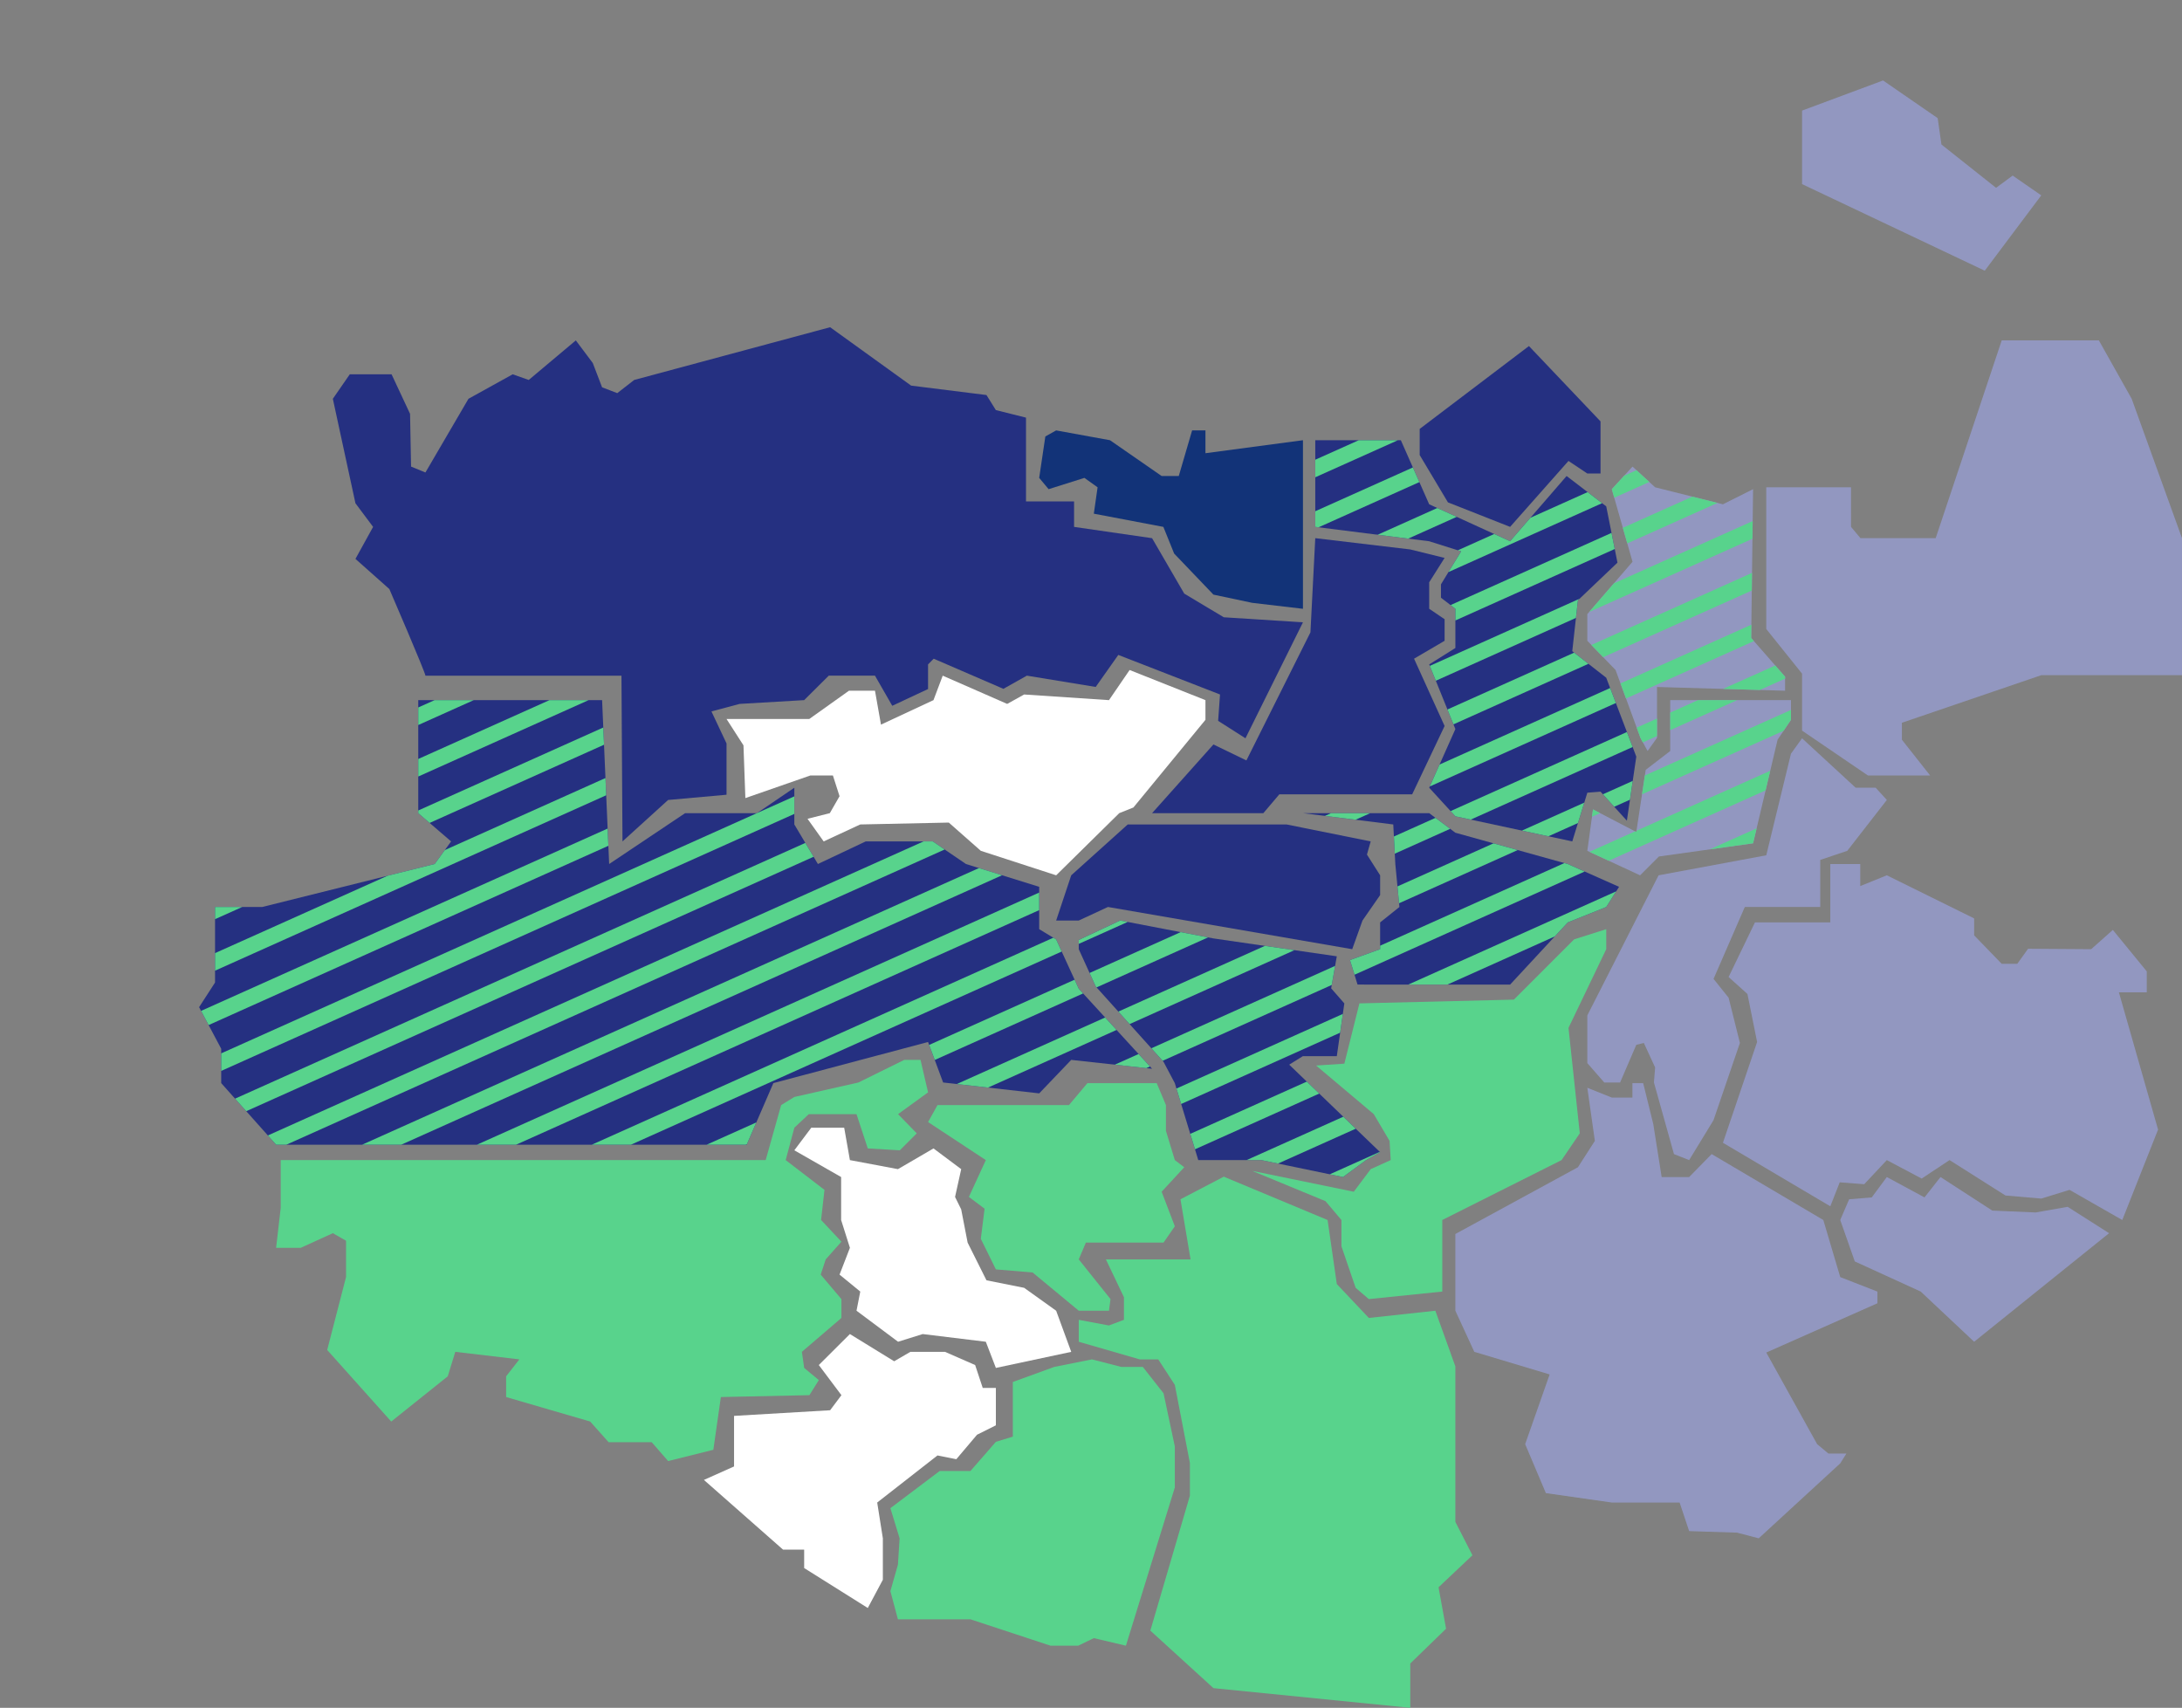 <svg xmlns="http://www.w3.org/2000/svg" xmlns:xlink="http://www.w3.org/1999/xlink" width="908.387" height="711.015" viewBox="0 0 908.387 711.015">
  <rect x="0" y="0" width="908.387" height="711.015" fill="#808080" stroke="none"/>
  <defs>
    <clipPath id="clip-path">
      <rect id="Rectangle_451" data-name="Rectangle 451" width="908.387" height="711.015" fill="none"/>
    </clipPath>
    <clipPath id="clip-path-2">
      <path id="Path_3520" data-name="Path 3520" d="M695.323,291.489v21.177l-10.193,7.842-3.922,25.877-18.036-9.41-2.353,17.251,21.957,10.194,7.842-7.842,39.208-5.489,10.2-43.133,5.578-8.274v-8.193Z" fill="none"/>
    </clipPath>
    <clipPath id="clip-path-3">
      <path id="Path_3521" data-name="Path 3521" d="M671.014,203.663l8.626,30.219-18.82,21.791v11.108l11.762,12.161L683,307.373l2.909,5.288,3.921-5.489V286.009l53.323,1.559v-5.832l-14.116-16.124.783-61.949-12.545,6.29-28.23-7.076-9.409-8.624Z" fill="none"/>
    </clipPath>
    <clipPath id="clip-path-4">
      <path id="Path_3522" data-name="Path 3522" d="M449.1,391.336v3.845l7.056,15.5,28.23,31.366,4.7,8.888,9.766,32.046h26.277l33.968,7.05,9.613-7.05,5.853-3.293-37.855-36.442,5.7-3.55h14.12l3.131-21.957-5.489-6.273,2.353-13.331-51.363-7.444-38.81-7.455Z" fill="none"/>
    </clipPath>
    <clipPath id="clip-path-5">
      <path id="Path_3523" data-name="Path 3523" d="M547.558,183.275v36.08l47.43,5.982,13.292,4.2-8.4,13.742v5.555l6.005,4.62v16.321l-10.893,6.836,10.893,26.918-10.893,24.425,10.893,11.893L654.55,350.3l6.273-20.283,5.489-.427,10.975,12.082,3.921-26.661-12.518-32.85L654.547,271.1l2.352-21.172,16.468-15.683-4.677-23.435-16.5-12.636-23.525,27.163-33.681-15.383-11.8-26.68Z" fill="none"/>
    </clipPath>
    <clipPath id="clip-path-6">
      <path id="Path_3524" data-name="Path 3524" d="M174.124,291.489v47.05L187.8,350.3l-6.836,9.41L109.179,377.6H89.525v31.46l-6.633,10.244,9.2,17.326v14.3l22.859,25.637h195.9l11.109-25.637,64.4-17.121,6.273,16.859,39.993,4.535,13.33-13.945,33.663,3.69-30.527-33.328-9.41-20.509-7.056-4.272V369.21l-30.48-9.5L388.32,350.3H360.413L340.5,359.71l-9.812-16.467V327.952l-15.563,10.587h-29.91L253.6,359.711l-2.94-68.222Z" fill="none"/>
    </clipPath>
    <clipPath id="clip-path-7">
      <path id="Path_3525" data-name="Path 3525" d="M542.431,338.539l37.6,4.706.855,16.467,1.709,17.892-8.033,6.427v11.148l-12.547,4.526,3.138,10.194,63.516.02,24-25.887,16.023-6.427,5.341-8.393-21.364-9.5-46.786-13.03-10.893-8.143Z" fill="none"/>
    </clipPath>
  </defs>
  <g id="Map" transform="translate(-159.405 -337.485)">
    <path id="Path_3501" data-name="Path 3501" d="M783.934,33.5,750.213,46.047v30.6L826.277,112.7,849.8,81.334,837.889,73.1l-6.907,5.1L808.241,60.161l-1.568-10.978Z" transform="translate(159.405 337.485)" fill="#9297c0"/>
    <path id="Path_3502" data-name="Path 3502" d="M833.335,141.714l-27.491,82.337H774.522l-3.921-4.7-.008-16.468H735.314v58.99l14.9,18.587v23.712l27.43,18.688h25.891l-11.762-14.9V300.9L849.8,281.1h58.586V224.051l-20.948-58.028-13.66-24.309Z" transform="translate(159.405 337.485)" fill="#9297c0"/>
    <path id="Path_3503" data-name="Path 3503" d="M750.214,307.373l-4.616,6.409-10.283,42.3-44.835,8.335-29.661,58.32v19.868l7.057,8.07h6.581l6.749-15.683,3.137-.784,4.7,10.194-.491,6.273,8.333,29.8,6.318,2.509,10.149-16.624,10.988-32.154-4.7-18.82-6.273-7.842L726.38,377.6h31.4V358l11.258-3.783,16.467-21.172-4.652-5.1h-8.332Z" transform="translate(159.405 337.485)" fill="#9297c0"/>
    <path id="Path_3504" data-name="Path 3504" d="M761.976,359.711h12.463V368.9l11.06-4.489,36.351,17.942v7.05l11.483,11.863h6.477l4.5-6.273,26.262.179,9.025-8.02,14.118,17.259v8.714h-11.6l16.309,57.156-14.9,37.64-21.96-12.55L849.8,499l-14.9-1.281-23.288-14.742-11.6,7.691L785.5,482.981l-9.41,10.037-10.194-.784-3.921,9.974-44.7-26.441L731.5,433.811l-4.026-20-7.842-7.057,10.978-22.741h31.366Z" transform="translate(159.405 337.485)" fill="#9297c0"/>
    <path id="Path_3505" data-name="Path 3505" d="M769.818,499.292l-3.711,8.626,6.063,17.251,27.446,12.547,22.236,20.892,56.18-45.2L860.78,502.43l-13.33,2.351L829.414,504,807.85,490.031l-6.665,8.477L785.5,490.031l-6.273,8.477Z" transform="translate(159.405 337.485)" fill="#9297c0"/>
    <path id="Path_3506" data-name="Path 3506" d="M660.819,452.859l10.194,4.089h8.572v-6.011h4.486l4.194,16.99,3.5,22.106h11.446l9.365-9.559,46.485,27.444,7.05,23.773,15.473,6.025v4.87l-46.266,20.509,21.172,38.138,4.7,3.921h7.479l-2.564,4.086-33.929,31.2-9.018-2.36-19.951-.641-3.965-11.9h-28.23l-27.446-3.921L634.94,601.23l10.194-29.014-31.366-9.41-7.889-17.121v-31.94L656.9,485.961l7.057-10.978Z" transform="translate(159.405 337.485)" fill="#9297c0"/>
    <path id="Path_3507" data-name="Path 3507" d="M305.594,589.47v21.051l-12.547,5.611,32.935,29.015h8.8v7.675l26.486,16.632,6.273-11.762V640.441l-2.352-14.9,25.093-19.6,7.842,1.568,8.626-10.194,7.842-3.921V577.835h-5.47l-3.156-9.537-12.547-5.489H379l-6.752,3.921L353.819,555.4,340.88,568.3l9.411,12.548-4.7,6.273Z" transform="translate(159.405 337.485)" fill="#fff"/>
    <path id="Path_3508" data-name="Path 3508" d="M337.745,469.494h13.7l2.379,13.488,20,3.764,14.8-8.626,11.536,8.626L397.6,498.313l2.553,5.181,2.68,13.837,7.842,15.683,15.683,3.137,13.331,9.541,6.273,17.121-31.366,6.694-4.188-10.9-26.277-3.2-10.254,3.2-17.3-12.92,1.564-7.973-8.626-7.057,4.313-11.159-3.661-11.581V490.031L330.687,478.9Z" transform="translate(159.405 337.485)" fill="#fff"/>
    <path id="Path_3509" data-name="Path 3509" d="M391.177,612.429l-20.5,15.465,3.835,12.547-.7,10.978-3.137,11.016,3.137,11.725H404l33.338,10.978h11.526l6.51-3.137,13.358,3.137,20.361-65.87V602.189l-4.7-22.129-8.626-10.978H466.8l-12.216-3.137L438.9,569.082l-17.25,6.273V598.1l-7.057,2.171-10.6,12.162Z" transform="translate(159.405 337.485)" fill="#58d38c"/>
    <path id="Path_3511" data-name="Path 3511" d="M521.286,487.467l30.534,12.609,6.633,7.842v10.954l5.913,17.276,5.489,4.7,30.582-3.137v-29.8L650.1,482.975l7.579-11.135-4.7-43.913,15.712-32.756v-8.329l-13.36,4.232L630.24,416.167l-64.3,1.568-6.273,25.093-11.762.784,24.013,20.232,6.569,11.134.481,8-8.322,3.764-7.057,9.41Z" transform="translate(159.405 337.485)" fill="#58d38c"/>
    <path id="Path_3512" data-name="Path 3512" d="M390.283,460.084h54.73l7.691-9.148h28.841l3.846,9.148V470.8l3.7,12.177,3.921,2.98-9.41,10.194,5.489,14.385-4.7,6.788H452.063l-2.968,6.992,13.223,16.533-.641,4.836H449.1l-19.212-15.919-15.291-1.282-6.273-12.726,1.568-12.547-6.533-4.9,7.05-15.331-24.042-15.84Z" transform="translate(159.405 337.485)" fill="#58d38c"/>
    <path id="Path_3513" data-name="Path 3513" d="M116.87,482.981v19.868L114.947,519.5H125.2l13.367-6.092,5.489,3.137V531.69l-7.842,30.334,26.661,29.8L186.4,573l3.137-10.194,26.672,3.137L210.71,573v8.626l18.82,5.489,16.161,4.7,7.691,8.626h17.946l6.821,7.842,18.82-4.7,3.137-21.956,36.856-.784,3.921-6.273-6.1-5.068-.954-6.694,16.461-14.113v-7.842l-8.626-10.194,2.084-6.338,6.541-7.37-8.464-9.032,1.407-12.547-16.142-12.39,3.6-13.488,6.013-5.644H356.57l4.7,14.27,13.331.784,7.057-7.057-7.785-8,12.49-9.068-3.137-13.514h-6.79l-19.087,9.41L330.69,456.7l-5.489,3.38-6.443,22.9Z" transform="translate(159.405 337.485)" fill="#58d38c"/>
    <path id="Path_3514" data-name="Path 3514" d="M309.515,310.308l-7.057-10.978h34.457l16.514-11.762h10.832l2.5,14.115,21.855-10.194,3.845-10.193L419.3,293.057l7.057-3.921,35.322,2.352,8.589-12.546,31.573,12.547v8.193l-30,36.5-5.887,2.352L439.69,364.411l-31.366-10.194-13.336-11.758-36.856.784L342.9,350.3l-6.719-9.41,9.283-2.352,4.048-7.057-2.766-8.626h-9.4l-27.042,9.41Z" transform="translate(159.405 337.485)" fill="#fff"/>
    <path id="Path_3515" data-name="Path 3515" d="M591.029,178.567l45.482-34.5,29.8,31.366v21.7H660.82l-7.842-5.237L628.669,219.35l-25.877-10.2-11.763-19.706Z" transform="translate(159.405 337.485)" fill="#253081"/>
    <path id="Path_3516" data-name="Path 3516" d="M547.559,224.05l39.55,4.7,14.286,3.529-6.407,10.143v11.029L601.4,257.8v8.979l-12.718,7.45,12.717,28.018-13.5,28.452H532.6l-6.66,7.842H479.623l25.541-28.6,13.723,6.646,26.661-53.323Z" transform="translate(159.405 337.485)" fill="#253081"/>
    <path id="Path_3517" data-name="Path 3517" d="M435.186,181.711l4.5-2.519,22.418,4.083,21.495,14.9h7.133l5.554-18.982h5.555v9.491l40.591-5.408v70.182l-21.145-2.484-16.123-3.418-16.355-17.092-4.486-11.108-28.954-5.5,1.568-10.978-5.489-3.921-14.9,4.7-3.921-4.7Z" transform="translate(159.405 337.485)" fill="#123378"/>
    <g id="Group_3751" data-name="Group 3751" transform="translate(159.405 337.485)">
      <g id="Group_3750" data-name="Group 3750" clip-path="url(#clip-path)">
        <path id="Path_3518" data-name="Path 3518" d="M177.114,281.3c-.126-1.571-15.026-36.071-15.026-36.071l-14.111-12.548,7.346-13.322-7.346-9.83-9.41-43.5,7.057-10.2h17.39l7.7,16.467.415,21.957,5.982,2.456,17.916-30.68,18.405-10.2,6.688,2.353,19.6-16.467,7.057,9.41,3.873,10.122,6.321,2.425,7.057-5.489,81.56-21.954,33.719,24.309,31.366,3.921,3.915,6.27,12.547,3.137v34.9h20.011v10.593l32.472,4.7,13.39,23.07,16.467,9.858,32.955,2.1L518.5,307.365l-11.381-7.257.784-10.978-42.345-16.467-9.41,13.331-28.658-4.7-9.766,5.488-29.014-12.547-2.352,2.371v10.255l-14.9,6.978-7.2-12.545h-19.23l-10.254,10.193-26.831,1.568-11.758,3.139,6.273,13.315v21.363l-24.309,2.178-19,17.252-.427-69Z" fill="#253081"/>
        <path id="Path_3519" data-name="Path 3519" d="M469.484,343.244l-23.525,21.172-6.273,18.82h9.41L461.25,377.6l101.691,17.574,4.273-11.941,7.348-10.586v-8.234l-5.489-8.626,1.559-5.489L535.6,343.244Z" fill="#253081"/>
      </g>
    </g>
    <g id="Group_3753" data-name="Group 3753" transform="translate(159.405 337.485)">
      <g id="Group_3752" data-name="Group 3752" clip-path="url(#clip-path-2)">
        <rect id="Rectangle_452" data-name="Rectangle 452" width="718.871" height="441.506" transform="translate(0 294.076) rotate(-24.147)" fill="#9297c0"/>
        <rect id="Rectangle_453" data-name="Rectangle 453" width="692.287" height="6.673" transform="matrix(0.912, -0.409, 0.409, 0.912, 18.796, 299.865)" fill="#58d38c"/>
        <rect id="Rectangle_454" data-name="Rectangle 454" width="692.287" height="6.673" transform="matrix(0.912, -0.409, 0.409, 0.912, 26.8, 317.718)" fill="#58d38c"/>
        <rect id="Rectangle_455" data-name="Rectangle 455" width="692.287" height="6.673" transform="matrix(0.912, -0.409, 0.409, 0.912, 34.804, 335.572)" fill="#58d38c"/>
        <rect id="Rectangle_456" data-name="Rectangle 456" width="692.287" height="6.673" transform="matrix(0.912, -0.409, 0.409, 0.912, 42.808, 353.426)" fill="#58d38c"/>
        <rect id="Rectangle_457" data-name="Rectangle 457" width="692.287" height="6.673" transform="matrix(0.912, -0.409, 0.409, 0.912, 50.812, 371.28)" fill="#58d38c"/>
        <rect id="Rectangle_458" data-name="Rectangle 458" width="692.287" height="6.673" transform="matrix(0.912, -0.409, 0.409, 0.912, 58.816, 389.134)" fill="#58d38c"/>
        <rect id="Rectangle_459" data-name="Rectangle 459" width="692.287" height="6.673" transform="matrix(0.912, -0.409, 0.409, 0.912, 66.82, 406.988)" fill="#58d38c"/>
        <rect id="Rectangle_460" data-name="Rectangle 460" width="692.287" height="6.673" transform="matrix(0.912, -0.409, 0.409, 0.912, 74.824, 424.841)" fill="#58d38c"/>
        <rect id="Rectangle_461" data-name="Rectangle 461" width="692.287" height="6.673" transform="matrix(0.912, -0.409, 0.409, 0.912, 82.828, 442.695)" fill="#58d38c"/>
        <rect id="Rectangle_462" data-name="Rectangle 462" width="692.287" height="6.673" transform="matrix(0.912, -0.409, 0.409, 0.912, 98.835, 478.402)" fill="#58d38c"/>
        <rect id="Rectangle_463" data-name="Rectangle 463" width="692.287" height="6.673" transform="matrix(0.912, -0.409, 0.409, 0.912, 91.091, 460.432)" fill="#58d38c"/>
        <rect id="Rectangle_464" data-name="Rectangle 464" width="692.287" height="6.673" transform="matrix(0.912, -0.409, 0.409, 0.912, 107.099, 496.14)" fill="#58d38c"/>
        <rect id="Rectangle_465" data-name="Rectangle 465" width="692.287" height="6.673" transform="matrix(0.912, -0.409, 0.409, 0.912, 115.103, 513.994)" fill="#58d38c"/>
        <rect id="Rectangle_466" data-name="Rectangle 466" width="692.287" height="6.673" transform="matrix(0.912, -0.409, 0.409, 0.912, 123.106, 531.847)" fill="#58d38c"/>
        <rect id="Rectangle_467" data-name="Rectangle 467" width="692.287" height="6.673" transform="matrix(0.912, -0.409, 0.409, 0.912, 131.11, 549.701)" fill="#58d38c"/>
        <rect id="Rectangle_468" data-name="Rectangle 468" width="692.287" height="6.673" transform="matrix(0.912, -0.409, 0.409, 0.912, 139.115, 567.555)" fill="#58d38c"/>
        <rect id="Rectangle_469" data-name="Rectangle 469" width="692.287" height="6.673" transform="matrix(0.912, -0.409, 0.409, 0.912, 147.173, 585.384)" fill="#58d38c"/>
        <rect id="Rectangle_470" data-name="Rectangle 470" width="692.287" height="6.673" transform="matrix(0.912, -0.409, 0.409, 0.912, 155.436, 603.122)" fill="#58d38c"/>
        <rect id="Rectangle_471" data-name="Rectangle 471" width="692.287" height="6.673" transform="matrix(0.912, -0.409, 0.409, 0.912, 163.44, 620.976)" fill="#58d38c"/>
        <rect id="Rectangle_472" data-name="Rectangle 472" width="692.287" height="6.673" transform="matrix(0.912, -0.409, 0.409, 0.912, 171.444, 638.83)" fill="#58d38c"/>
        <rect id="Rectangle_473" data-name="Rectangle 473" width="692.287" height="6.673" transform="matrix(0.912, -0.409, 0.409, 0.912, 179.448, 656.683)" fill="#58d38c"/>
        <rect id="Rectangle_474" data-name="Rectangle 474" width="692.287" height="6.673" transform="matrix(0.912, -0.409, 0.409, 0.912, 187.452, 674.537)" fill="#58d38c"/>
      </g>
    </g>
    <g id="Group_3755" data-name="Group 3755" transform="translate(159.405 337.485)">
      <g id="Group_3754" data-name="Group 3754" clip-path="url(#clip-path-3)">
        <rect id="Rectangle_475" data-name="Rectangle 475" width="718.871" height="441.506" transform="translate(0 294.076) rotate(-24.147)" fill="#9297c0"/>
        <rect id="Rectangle_476" data-name="Rectangle 476" width="692.287" height="6.673" transform="matrix(0.912, -0.409, 0.409, 0.912, 18.796, 299.865)" fill="#58d38c"/>
        <rect id="Rectangle_477" data-name="Rectangle 477" width="692.287" height="6.673" transform="matrix(0.912, -0.409, 0.409, 0.912, 26.8, 317.718)" fill="#58d38c"/>
        <rect id="Rectangle_478" data-name="Rectangle 478" width="692.287" height="6.673" transform="matrix(0.912, -0.409, 0.409, 0.912, 34.804, 335.572)" fill="#58d38c"/>
        <rect id="Rectangle_479" data-name="Rectangle 479" width="692.287" height="6.673" transform="matrix(0.912, -0.409, 0.409, 0.912, 42.808, 353.426)" fill="#58d38c"/>
        <rect id="Rectangle_480" data-name="Rectangle 480" width="692.287" height="6.673" transform="matrix(0.912, -0.409, 0.409, 0.912, 50.812, 371.28)" fill="#58d38c"/>
        <rect id="Rectangle_481" data-name="Rectangle 481" width="692.287" height="6.673" transform="matrix(0.912, -0.409, 0.409, 0.912, 58.816, 389.134)" fill="#58d38c"/>
        <rect id="Rectangle_482" data-name="Rectangle 482" width="692.287" height="6.673" transform="matrix(0.912, -0.409, 0.409, 0.912, 66.82, 406.988)" fill="#58d38c"/>
        <rect id="Rectangle_483" data-name="Rectangle 483" width="692.287" height="6.673" transform="matrix(0.912, -0.409, 0.409, 0.912, 74.824, 424.841)" fill="#58d38c"/>
        <rect id="Rectangle_484" data-name="Rectangle 484" width="692.287" height="6.673" transform="matrix(0.912, -0.409, 0.409, 0.912, 82.828, 442.695)" fill="#58d38c"/>
        <rect id="Rectangle_485" data-name="Rectangle 485" width="692.287" height="6.673" transform="matrix(0.912, -0.409, 0.409, 0.912, 98.835, 478.402)" fill="#58d38c"/>
        <rect id="Rectangle_486" data-name="Rectangle 486" width="692.287" height="6.673" transform="matrix(0.912, -0.409, 0.409, 0.912, 91.091, 460.432)" fill="#58d38c"/>
        <rect id="Rectangle_487" data-name="Rectangle 487" width="692.287" height="6.673" transform="matrix(0.912, -0.409, 0.409, 0.912, 107.099, 496.14)" fill="#58d38c"/>
        <rect id="Rectangle_488" data-name="Rectangle 488" width="692.287" height="6.673" transform="matrix(0.912, -0.409, 0.409, 0.912, 115.103, 513.994)" fill="#58d38c"/>
        <rect id="Rectangle_489" data-name="Rectangle 489" width="692.287" height="6.673" transform="matrix(0.912, -0.409, 0.409, 0.912, 123.106, 531.847)" fill="#58d38c"/>
        <rect id="Rectangle_490" data-name="Rectangle 490" width="692.287" height="6.673" transform="matrix(0.912, -0.409, 0.409, 0.912, 131.11, 549.701)" fill="#58d38c"/>
        <rect id="Rectangle_491" data-name="Rectangle 491" width="692.287" height="6.673" transform="matrix(0.912, -0.409, 0.409, 0.912, 139.115, 567.555)" fill="#58d38c"/>
        <rect id="Rectangle_492" data-name="Rectangle 492" width="692.287" height="6.673" transform="matrix(0.912, -0.409, 0.409, 0.912, 147.173, 585.384)" fill="#58d38c"/>
        <rect id="Rectangle_493" data-name="Rectangle 493" width="692.287" height="6.673" transform="matrix(0.912, -0.409, 0.409, 0.912, 155.436, 603.122)" fill="#58d38c"/>
        <rect id="Rectangle_494" data-name="Rectangle 494" width="692.287" height="6.673" transform="matrix(0.912, -0.409, 0.409, 0.912, 163.44, 620.976)" fill="#58d38c"/>
        <rect id="Rectangle_495" data-name="Rectangle 495" width="692.287" height="6.673" transform="matrix(0.912, -0.409, 0.409, 0.912, 171.444, 638.83)" fill="#58d38c"/>
        <rect id="Rectangle_496" data-name="Rectangle 496" width="692.287" height="6.673" transform="matrix(0.912, -0.409, 0.409, 0.912, 179.448, 656.683)" fill="#58d38c"/>
        <rect id="Rectangle_497" data-name="Rectangle 497" width="692.287" height="6.673" transform="matrix(0.912, -0.409, 0.409, 0.912, 187.452, 674.537)" fill="#58d38c"/>
      </g>
    </g>
    <g id="Group_3757" data-name="Group 3757" transform="translate(159.405 337.485)">
      <g id="Group_3756" data-name="Group 3756" clip-path="url(#clip-path-4)">
        <rect id="Rectangle_498" data-name="Rectangle 498" width="718.871" height="441.506" transform="translate(0 294.076) rotate(-24.147)" fill="#253081"/>
        <rect id="Rectangle_499" data-name="Rectangle 499" width="692.287" height="6.673" transform="matrix(0.912, -0.409, 0.409, 0.912, 18.796, 299.865)" fill="#58d38c"/>
        <rect id="Rectangle_500" data-name="Rectangle 500" width="692.287" height="6.673" transform="matrix(0.912, -0.409, 0.409, 0.912, 26.8, 317.718)" fill="#58d38c"/>
        <rect id="Rectangle_501" data-name="Rectangle 501" width="692.287" height="6.673" transform="matrix(0.912, -0.409, 0.409, 0.912, 34.804, 335.572)" fill="#58d38c"/>
        <rect id="Rectangle_502" data-name="Rectangle 502" width="692.287" height="6.673" transform="matrix(0.912, -0.409, 0.409, 0.912, 42.808, 353.426)" fill="#58d38c"/>
        <rect id="Rectangle_503" data-name="Rectangle 503" width="692.287" height="6.673" transform="matrix(0.912, -0.409, 0.409, 0.912, 50.812, 371.28)" fill="#58d38c"/>
        <rect id="Rectangle_504" data-name="Rectangle 504" width="692.287" height="6.673" transform="matrix(0.912, -0.409, 0.409, 0.912, 58.816, 389.134)" fill="#58d38c"/>
        <rect id="Rectangle_505" data-name="Rectangle 505" width="692.287" height="6.673" transform="matrix(0.912, -0.409, 0.409, 0.912, 66.82, 406.988)" fill="#58d38c"/>
        <rect id="Rectangle_506" data-name="Rectangle 506" width="692.287" height="6.673" transform="matrix(0.912, -0.409, 0.409, 0.912, 74.824, 424.841)" fill="#58d38c"/>
        <rect id="Rectangle_507" data-name="Rectangle 507" width="692.287" height="6.673" transform="matrix(0.912, -0.409, 0.409, 0.912, 82.828, 442.695)" fill="#58d38c"/>
        <rect id="Rectangle_508" data-name="Rectangle 508" width="692.287" height="6.673" transform="matrix(0.912, -0.409, 0.409, 0.912, 98.835, 478.402)" fill="#58d38c"/>
        <rect id="Rectangle_509" data-name="Rectangle 509" width="692.287" height="6.673" transform="matrix(0.912, -0.409, 0.409, 0.912, 91.091, 460.432)" fill="#58d38c"/>
        <rect id="Rectangle_510" data-name="Rectangle 510" width="692.287" height="6.673" transform="matrix(0.912, -0.409, 0.409, 0.912, 107.099, 496.14)" fill="#58d38c"/>
        <rect id="Rectangle_511" data-name="Rectangle 511" width="692.287" height="6.673" transform="matrix(0.912, -0.409, 0.409, 0.912, 115.103, 513.994)" fill="#58d38c"/>
        <rect id="Rectangle_512" data-name="Rectangle 512" width="692.287" height="6.673" transform="matrix(0.912, -0.409, 0.409, 0.912, 123.106, 531.847)" fill="#58d38c"/>
        <rect id="Rectangle_513" data-name="Rectangle 513" width="692.287" height="6.673" transform="matrix(0.912, -0.409, 0.409, 0.912, 131.11, 549.701)" fill="#58d38c"/>
        <rect id="Rectangle_514" data-name="Rectangle 514" width="692.287" height="6.673" transform="matrix(0.912, -0.409, 0.409, 0.912, 139.115, 567.555)" fill="#58d38c"/>
        <rect id="Rectangle_515" data-name="Rectangle 515" width="692.287" height="6.673" transform="matrix(0.912, -0.409, 0.409, 0.912, 147.173, 585.384)" fill="#58d38c"/>
        <rect id="Rectangle_516" data-name="Rectangle 516" width="692.287" height="6.673" transform="matrix(0.912, -0.409, 0.409, 0.912, 155.436, 603.122)" fill="#58d38c"/>
        <rect id="Rectangle_517" data-name="Rectangle 517" width="692.287" height="6.673" transform="matrix(0.912, -0.409, 0.409, 0.912, 163.44, 620.976)" fill="#58d38c"/>
        <rect id="Rectangle_518" data-name="Rectangle 518" width="692.287" height="6.673" transform="matrix(0.912, -0.409, 0.409, 0.912, 171.444, 638.83)" fill="#58d38c"/>
        <rect id="Rectangle_519" data-name="Rectangle 519" width="692.287" height="6.673" transform="matrix(0.912, -0.409, 0.409, 0.912, 179.448, 656.683)" fill="#58d38c"/>
        <rect id="Rectangle_520" data-name="Rectangle 520" width="692.287" height="6.673" transform="matrix(0.912, -0.409, 0.409, 0.912, 187.452, 674.537)" fill="#58d38c"/>
      </g>
    </g>
    <g id="Group_3759" data-name="Group 3759" transform="translate(159.405 337.485)">
      <g id="Group_3758" data-name="Group 3758" clip-path="url(#clip-path-5)">
        <rect id="Rectangle_521" data-name="Rectangle 521" width="718.871" height="441.506" transform="translate(0 294.076) rotate(-24.147)" fill="#253081"/>
        <rect id="Rectangle_522" data-name="Rectangle 522" width="692.287" height="6.673" transform="matrix(0.912, -0.409, 0.409, 0.912, 18.796, 299.865)" fill="#58d38c"/>
        <rect id="Rectangle_523" data-name="Rectangle 523" width="692.287" height="6.673" transform="matrix(0.912, -0.409, 0.409, 0.912, 26.8, 317.718)" fill="#58d38c"/>
        <rect id="Rectangle_524" data-name="Rectangle 524" width="692.287" height="6.673" transform="matrix(0.912, -0.409, 0.409, 0.912, 34.804, 335.572)" fill="#58d38c"/>
        <rect id="Rectangle_525" data-name="Rectangle 525" width="692.287" height="6.673" transform="matrix(0.912, -0.409, 0.409, 0.912, 42.808, 353.426)" fill="#58d38c"/>
        <rect id="Rectangle_526" data-name="Rectangle 526" width="692.287" height="6.673" transform="matrix(0.912, -0.409, 0.409, 0.912, 50.812, 371.28)" fill="#58d38c"/>
        <rect id="Rectangle_527" data-name="Rectangle 527" width="692.287" height="6.673" transform="matrix(0.912, -0.409, 0.409, 0.912, 58.816, 389.134)" fill="#58d38c"/>
        <rect id="Rectangle_528" data-name="Rectangle 528" width="692.287" height="6.673" transform="matrix(0.912, -0.409, 0.409, 0.912, 66.82, 406.988)" fill="#58d38c"/>
        <rect id="Rectangle_529" data-name="Rectangle 529" width="692.287" height="6.673" transform="matrix(0.912, -0.409, 0.409, 0.912, 74.824, 424.841)" fill="#58d38c"/>
        <rect id="Rectangle_530" data-name="Rectangle 530" width="692.287" height="6.673" transform="matrix(0.912, -0.409, 0.409, 0.912, 82.828, 442.695)" fill="#58d38c"/>
        <rect id="Rectangle_531" data-name="Rectangle 531" width="692.287" height="6.673" transform="matrix(0.912, -0.409, 0.409, 0.912, 98.835, 478.402)" fill="#58d38c"/>
        <rect id="Rectangle_532" data-name="Rectangle 532" width="692.287" height="6.673" transform="matrix(0.912, -0.409, 0.409, 0.912, 91.091, 460.432)" fill="#58d38c"/>
        <rect id="Rectangle_533" data-name="Rectangle 533" width="692.287" height="6.673" transform="matrix(0.912, -0.409, 0.409, 0.912, 107.099, 496.14)" fill="#58d38c"/>
        <rect id="Rectangle_534" data-name="Rectangle 534" width="692.287" height="6.673" transform="matrix(0.912, -0.409, 0.409, 0.912, 115.103, 513.994)" fill="#58d38c"/>
        <rect id="Rectangle_535" data-name="Rectangle 535" width="692.287" height="6.673" transform="matrix(0.912, -0.409, 0.409, 0.912, 123.106, 531.847)" fill="#58d38c"/>
        <rect id="Rectangle_536" data-name="Rectangle 536" width="692.287" height="6.673" transform="matrix(0.912, -0.409, 0.409, 0.912, 131.11, 549.701)" fill="#58d38c"/>
        <rect id="Rectangle_537" data-name="Rectangle 537" width="692.287" height="6.673" transform="matrix(0.912, -0.409, 0.409, 0.912, 139.115, 567.555)" fill="#58d38c"/>
        <rect id="Rectangle_538" data-name="Rectangle 538" width="692.287" height="6.673" transform="matrix(0.912, -0.409, 0.409, 0.912, 147.173, 585.384)" fill="#58d38c"/>
        <rect id="Rectangle_539" data-name="Rectangle 539" width="692.287" height="6.673" transform="matrix(0.912, -0.409, 0.409, 0.912, 155.436, 603.122)" fill="#58d38c"/>
        <rect id="Rectangle_540" data-name="Rectangle 540" width="692.287" height="6.673" transform="matrix(0.912, -0.409, 0.409, 0.912, 163.44, 620.976)" fill="#58d38c"/>
        <rect id="Rectangle_541" data-name="Rectangle 541" width="692.287" height="6.673" transform="matrix(0.912, -0.409, 0.409, 0.912, 171.444, 638.83)" fill="#58d38c"/>
        <rect id="Rectangle_542" data-name="Rectangle 542" width="692.287" height="6.673" transform="matrix(0.912, -0.409, 0.409, 0.912, 179.448, 656.683)" fill="#58d38c"/>
        <rect id="Rectangle_543" data-name="Rectangle 543" width="692.287" height="6.673" transform="matrix(0.912, -0.409, 0.409, 0.912, 187.452, 674.537)" fill="#58d38c"/>
      </g>
    </g>
    <g id="Group_3761" data-name="Group 3761" transform="translate(159.405 337.485)">
      <g id="Group_3760" data-name="Group 3760" clip-path="url(#clip-path-6)">
        <rect id="Rectangle_544" data-name="Rectangle 544" width="718.871" height="441.506" transform="translate(0 294.076) rotate(-24.147)" fill="#253081"/>
        <rect id="Rectangle_545" data-name="Rectangle 545" width="692.287" height="6.673" transform="matrix(0.912, -0.409, 0.409, 0.912, 18.796, 299.865)" fill="#58d38c"/>
        <rect id="Rectangle_546" data-name="Rectangle 546" width="692.287" height="6.673" transform="matrix(0.912, -0.409, 0.409, 0.912, 26.8, 317.718)" fill="#58d38c"/>
        <rect id="Rectangle_547" data-name="Rectangle 547" width="692.287" height="6.673" transform="matrix(0.912, -0.409, 0.409, 0.912, 34.804, 335.572)" fill="#58d38c"/>
        <rect id="Rectangle_548" data-name="Rectangle 548" width="692.287" height="6.673" transform="matrix(0.912, -0.409, 0.409, 0.912, 42.808, 353.426)" fill="#58d38c"/>
        <rect id="Rectangle_549" data-name="Rectangle 549" width="692.287" height="6.673" transform="matrix(0.912, -0.409, 0.409, 0.912, 50.812, 371.28)" fill="#58d38c"/>
        <rect id="Rectangle_550" data-name="Rectangle 550" width="692.287" height="6.673" transform="matrix(0.912, -0.409, 0.409, 0.912, 58.816, 389.134)" fill="#58d38c"/>
        <rect id="Rectangle_551" data-name="Rectangle 551" width="692.287" height="6.673" transform="matrix(0.912, -0.409, 0.409, 0.912, 66.82, 406.988)" fill="#58d38c"/>
        <rect id="Rectangle_552" data-name="Rectangle 552" width="692.287" height="6.673" transform="matrix(0.912, -0.409, 0.409, 0.912, 74.824, 424.841)" fill="#58d38c"/>
        <rect id="Rectangle_553" data-name="Rectangle 553" width="692.287" height="6.673" transform="matrix(0.912, -0.409, 0.409, 0.912, 82.828, 442.695)" fill="#58d38c"/>
        <rect id="Rectangle_554" data-name="Rectangle 554" width="692.287" height="6.673" transform="matrix(0.912, -0.409, 0.409, 0.912, 98.835, 478.402)" fill="#58d38c"/>
        <rect id="Rectangle_555" data-name="Rectangle 555" width="692.287" height="6.673" transform="matrix(0.912, -0.409, 0.409, 0.912, 91.091, 460.432)" fill="#58d38c"/>
        <rect id="Rectangle_556" data-name="Rectangle 556" width="692.287" height="6.673" transform="matrix(0.912, -0.409, 0.409, 0.912, 107.099, 496.14)" fill="#58d38c"/>
        <rect id="Rectangle_557" data-name="Rectangle 557" width="692.287" height="6.673" transform="matrix(0.912, -0.409, 0.409, 0.912, 115.103, 513.994)" fill="#58d38c"/>
        <rect id="Rectangle_558" data-name="Rectangle 558" width="692.287" height="6.673" transform="matrix(0.912, -0.409, 0.409, 0.912, 123.106, 531.847)" fill="#58d38c"/>
        <rect id="Rectangle_559" data-name="Rectangle 559" width="692.287" height="6.673" transform="matrix(0.912, -0.409, 0.409, 0.912, 131.11, 549.701)" fill="#58d38c"/>
        <rect id="Rectangle_560" data-name="Rectangle 560" width="692.287" height="6.673" transform="matrix(0.912, -0.409, 0.409, 0.912, 139.115, 567.555)" fill="#58d38c"/>
        <rect id="Rectangle_561" data-name="Rectangle 561" width="692.287" height="6.673" transform="matrix(0.912, -0.409, 0.409, 0.912, 147.173, 585.384)" fill="#58d38c"/>
        <rect id="Rectangle_562" data-name="Rectangle 562" width="692.287" height="6.673" transform="matrix(0.912, -0.409, 0.409, 0.912, 155.436, 603.122)" fill="#58d38c"/>
        <rect id="Rectangle_563" data-name="Rectangle 563" width="692.287" height="6.673" transform="matrix(0.912, -0.409, 0.409, 0.912, 163.44, 620.976)" fill="#58d38c"/>
        <rect id="Rectangle_564" data-name="Rectangle 564" width="692.287" height="6.673" transform="matrix(0.912, -0.409, 0.409, 0.912, 171.444, 638.83)" fill="#58d38c"/>
        <rect id="Rectangle_565" data-name="Rectangle 565" width="692.287" height="6.673" transform="matrix(0.912, -0.409, 0.409, 0.912, 179.448, 656.683)" fill="#58d38c"/>
        <rect id="Rectangle_566" data-name="Rectangle 566" width="692.287" height="6.673" transform="matrix(0.912, -0.409, 0.409, 0.912, 187.452, 674.537)" fill="#58d38c"/>
      </g>
    </g>
    <g id="Group_3763" data-name="Group 3763" transform="translate(159.405 337.485)">
      <g id="Group_3762" data-name="Group 3762" clip-path="url(#clip-path-7)">
        <rect id="Rectangle_567" data-name="Rectangle 567" width="718.871" height="441.506" transform="translate(0 294.076) rotate(-24.147)" fill="#253081"/>
        <rect id="Rectangle_568" data-name="Rectangle 568" width="692.287" height="6.673" transform="matrix(0.912, -0.409, 0.409, 0.912, 18.796, 299.865)" fill="#58d38c"/>
        <rect id="Rectangle_569" data-name="Rectangle 569" width="692.287" height="6.673" transform="matrix(0.912, -0.409, 0.409, 0.912, 26.8, 317.718)" fill="#58d38c"/>
        <rect id="Rectangle_570" data-name="Rectangle 570" width="692.287" height="6.673" transform="matrix(0.912, -0.409, 0.409, 0.912, 34.804, 335.572)" fill="#58d38c"/>
        <rect id="Rectangle_571" data-name="Rectangle 571" width="692.287" height="6.673" transform="matrix(0.912, -0.409, 0.409, 0.912, 42.808, 353.426)" fill="#58d38c"/>
        <rect id="Rectangle_572" data-name="Rectangle 572" width="692.287" height="6.673" transform="matrix(0.912, -0.409, 0.409, 0.912, 50.812, 371.28)" fill="#58d38c"/>
        <rect id="Rectangle_573" data-name="Rectangle 573" width="692.287" height="6.673" transform="matrix(0.912, -0.409, 0.409, 0.912, 58.816, 389.134)" fill="#58d38c"/>
        <rect id="Rectangle_574" data-name="Rectangle 574" width="692.287" height="6.673" transform="matrix(0.912, -0.409, 0.409, 0.912, 66.82, 406.988)" fill="#58d38c"/>
        <rect id="Rectangle_575" data-name="Rectangle 575" width="692.287" height="6.673" transform="matrix(0.912, -0.409, 0.409, 0.912, 74.824, 424.841)" fill="#58d38c"/>
        <rect id="Rectangle_576" data-name="Rectangle 576" width="692.287" height="6.673" transform="matrix(0.912, -0.409, 0.409, 0.912, 82.828, 442.695)" fill="#58d38c"/>
        <rect id="Rectangle_577" data-name="Rectangle 577" width="692.287" height="6.673" transform="matrix(0.912, -0.409, 0.409, 0.912, 98.835, 478.402)" fill="#58d38c"/>
        <rect id="Rectangle_578" data-name="Rectangle 578" width="692.287" height="6.673" transform="matrix(0.912, -0.409, 0.409, 0.912, 91.091, 460.432)" fill="#58d38c"/>
        <rect id="Rectangle_579" data-name="Rectangle 579" width="692.287" height="6.673" transform="matrix(0.912, -0.409, 0.409, 0.912, 107.099, 496.14)" fill="#58d38c"/>
        <rect id="Rectangle_580" data-name="Rectangle 580" width="692.287" height="6.673" transform="matrix(0.912, -0.409, 0.409, 0.912, 115.103, 513.994)" fill="#58d38c"/>
        <rect id="Rectangle_581" data-name="Rectangle 581" width="692.287" height="6.673" transform="matrix(0.912, -0.409, 0.409, 0.912, 123.106, 531.847)" fill="#58d38c"/>
        <rect id="Rectangle_582" data-name="Rectangle 582" width="692.287" height="6.673" transform="matrix(0.912, -0.409, 0.409, 0.912, 131.11, 549.701)" fill="#58d38c"/>
        <rect id="Rectangle_583" data-name="Rectangle 583" width="692.287" height="6.673" transform="matrix(0.912, -0.409, 0.409, 0.912, 139.115, 567.555)" fill="#58d38c"/>
        <rect id="Rectangle_584" data-name="Rectangle 584" width="692.287" height="6.673" transform="matrix(0.912, -0.409, 0.409, 0.912, 147.173, 585.384)" fill="#58d38c"/>
        <rect id="Rectangle_585" data-name="Rectangle 585" width="692.287" height="6.673" transform="matrix(0.912, -0.409, 0.409, 0.912, 155.436, 603.122)" fill="#58d38c"/>
        <rect id="Rectangle_586" data-name="Rectangle 586" width="692.287" height="6.673" transform="matrix(0.912, -0.409, 0.409, 0.912, 163.44, 620.976)" fill="#58d38c"/>
        <rect id="Rectangle_587" data-name="Rectangle 587" width="692.287" height="6.673" transform="matrix(0.912, -0.409, 0.409, 0.912, 171.444, 638.83)" fill="#58d38c"/>
        <rect id="Rectangle_588" data-name="Rectangle 588" width="692.287" height="6.673" transform="matrix(0.912, -0.409, 0.409, 0.912, 179.448, 656.683)" fill="#58d38c"/>
        <rect id="Rectangle_589" data-name="Rectangle 589" width="692.287" height="6.673" transform="matrix(0.912, -0.409, 0.409, 0.912, 187.452, 674.537)" fill="#58d38c"/>
      </g>
    </g>
    <g id="Component_49_1" data-name="Component 49 – 1" transform="translate(608.502 827.367)">
      <path id="Path_3510" data-name="Path 3510" d="M491.44,499.292l4.2,25.028H460.391l7.519,15.748v9.41l-6.272,2.352L449.1,549.482v9.13l25.4,7.338h7.69l6.9,10.606,6.273,32.522V622.7l-16.467,56.166,26.269,23.947,81.944,8.2V692.557l14.9-14.475-3.137-17.253,14.116-13.33-7.106-13.9V568.863l-8.331-23.174-27.693,3.006-13.33-14.113-3.839-26.661-43.212-18.039Z" transform="translate(-449.096 -489.882)" fill="#58d38c"/>
    </g>
  </g>
</svg>
